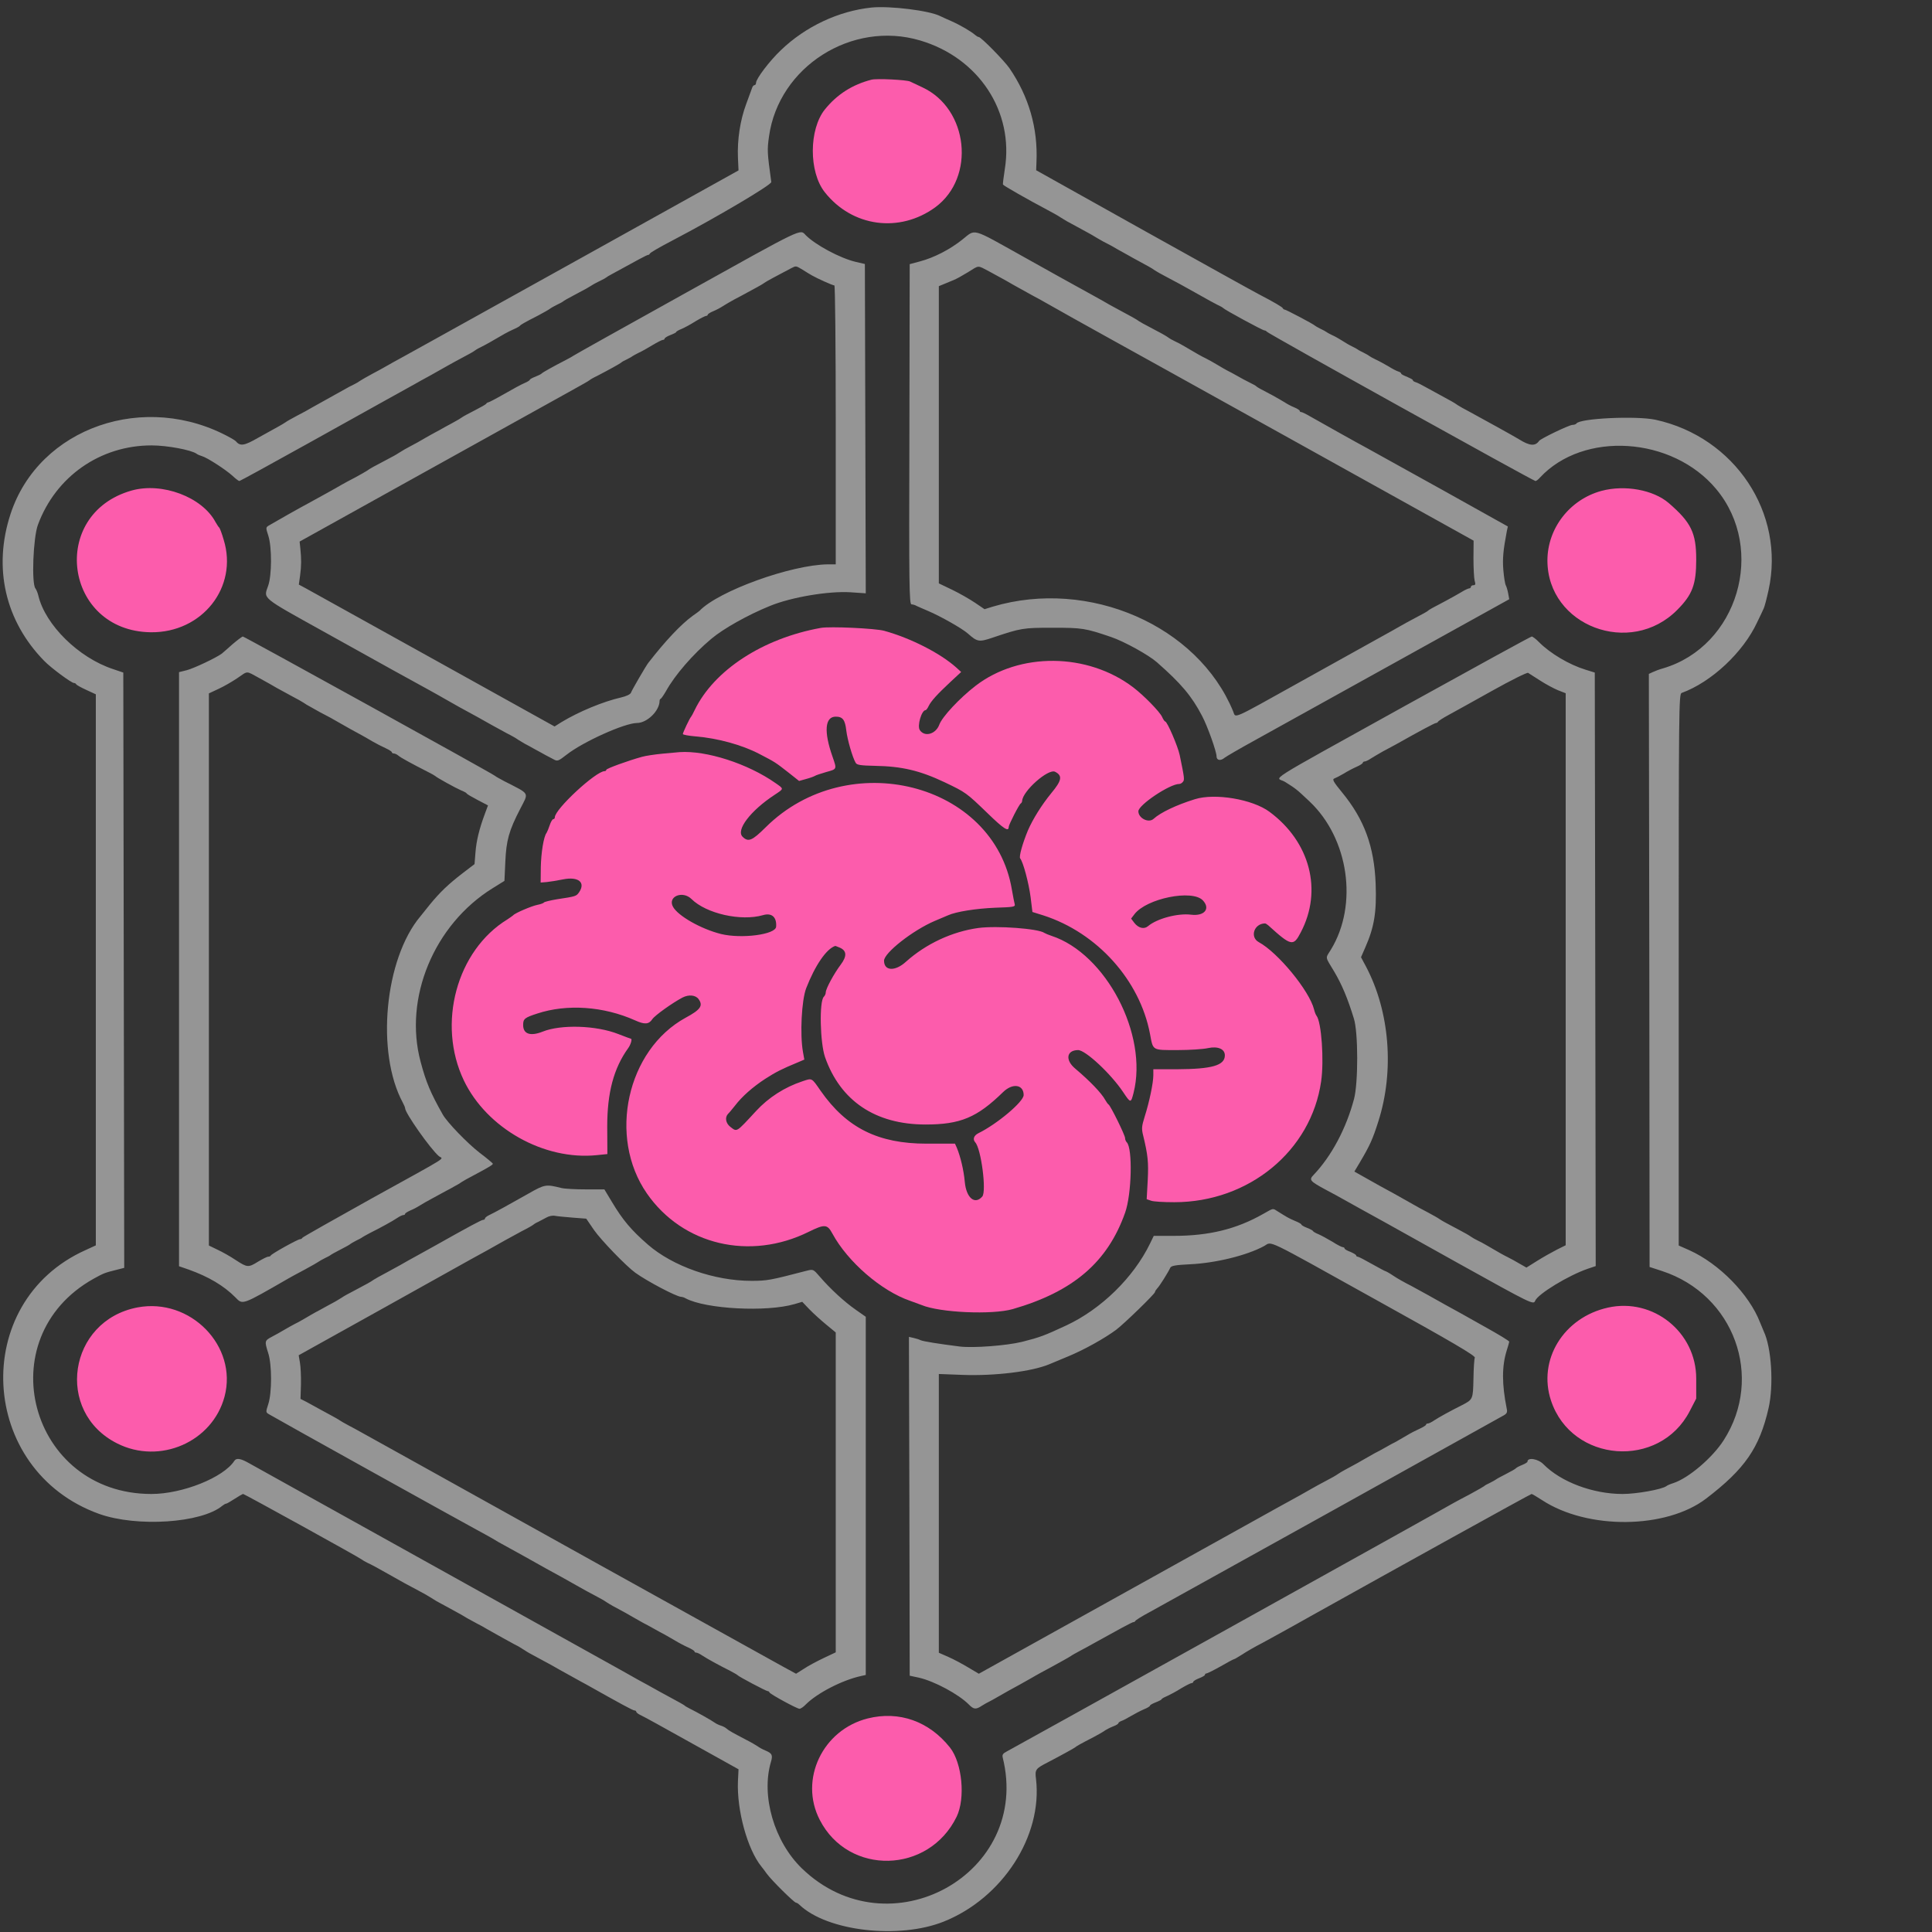<svg width="50" height="50" viewBox="0 0 50 50" fill="none" xmlns="http://www.w3.org/2000/svg">
<rect x="0" y="0" width="50" height="50" fill="#333333" stroke="none"/>
<g id="surface1">
<path style=" stroke:none;fill-rule:evenodd;fill:rgb(100%,100%,100%);fill-opacity:0.478;" d="M 22.555 0.195 C 21.699 0.285 20.844 0.688 20.211 1.297 C 19.914 1.578 19.566 2.039 19.566 2.145 C 19.566 2.176 19.547 2.203 19.527 2.203 C 19.504 2.203 19.477 2.234 19.465 2.273 C 19.449 2.316 19.379 2.508 19.309 2.699 C 19.156 3.109 19.078 3.621 19.098 4.082 L 19.113 4.41 L 15.047 6.672 C 10.605 9.141 10.848 9.004 10.426 9.238 C 10.266 9.324 10.07 9.434 9.996 9.477 C 9.922 9.52 9.754 9.613 9.625 9.68 C 9.496 9.75 9.359 9.828 9.324 9.852 C 9.289 9.879 9.211 9.926 9.152 9.953 C 9.094 9.98 9.004 10.027 8.957 10.055 C 8.91 10.082 8.727 10.184 8.551 10.281 C 8.371 10.383 8.16 10.5 8.074 10.547 C 7.992 10.598 7.82 10.691 7.688 10.758 C 7.559 10.828 7.422 10.902 7.387 10.93 C 7.352 10.953 7.277 11 7.219 11.031 C 6.938 11.188 6.793 11.266 6.676 11.332 C 6.316 11.539 6.215 11.555 6.098 11.414 C 6.086 11.402 6.027 11.363 5.969 11.332 C 3.762 10.105 1.008 11.059 0.273 13.301 C -0.184 14.695 0.133 16.07 1.145 17.105 C 1.32 17.285 1.848 17.676 1.914 17.676 C 1.938 17.676 1.965 17.691 1.973 17.711 C 1.98 17.727 2.098 17.793 2.234 17.855 L 2.48 17.969 L 2.48 32.23 L 2.215 32.352 C -0.793 33.699 -0.566 38.055 2.566 39.18 C 3.543 39.527 5.215 39.418 5.754 38.969 C 5.793 38.938 5.836 38.914 5.855 38.914 C 5.871 38.914 5.973 38.855 6.074 38.789 C 6.18 38.719 6.277 38.664 6.293 38.664 C 6.324 38.664 9.332 40.324 9.367 40.363 C 9.379 40.375 9.445 40.414 9.516 40.449 C 9.59 40.48 9.793 40.59 9.969 40.691 C 10.406 40.938 10.551 41.02 10.828 41.164 C 10.961 41.234 11.094 41.309 11.133 41.336 C 11.168 41.359 11.242 41.406 11.297 41.438 C 11.355 41.469 11.469 41.531 11.555 41.578 C 11.641 41.625 11.762 41.691 11.82 41.723 C 11.879 41.754 12.004 41.824 12.098 41.883 C 12.195 41.938 12.309 42 12.355 42.023 C 12.406 42.047 12.52 42.109 12.617 42.168 C 12.711 42.223 12.836 42.293 12.895 42.324 C 12.953 42.359 13.074 42.422 13.156 42.469 C 13.242 42.516 13.359 42.582 13.418 42.609 C 13.473 42.641 13.547 42.688 13.582 42.711 C 13.617 42.738 13.754 42.816 13.883 42.883 C 14.016 42.953 14.188 43.047 14.273 43.094 C 14.355 43.141 14.566 43.262 14.746 43.359 C 14.922 43.457 15.117 43.566 15.18 43.598 C 16.062 44.094 16.379 44.266 16.418 44.266 C 16.445 44.266 16.465 44.281 16.465 44.297 C 16.465 44.316 16.512 44.355 16.562 44.379 C 16.699 44.445 17.039 44.633 18.145 45.25 L 19.113 45.789 L 19.098 46.094 C 19.066 46.852 19.344 47.863 19.707 48.309 C 19.727 48.332 19.789 48.414 19.848 48.496 C 19.973 48.668 20.555 49.242 20.602 49.242 C 20.621 49.242 20.66 49.266 20.691 49.297 C 21.406 49.98 23.262 50.195 24.426 49.73 C 25.945 49.121 26.984 47.516 26.812 46.043 C 26.781 45.797 26.797 45.773 27.117 45.609 C 27.441 45.441 27.809 45.238 27.828 45.219 C 27.852 45.195 27.957 45.133 28.301 44.957 C 28.43 44.887 28.566 44.812 28.602 44.781 C 28.637 44.758 28.727 44.711 28.805 44.68 C 28.883 44.652 28.945 44.613 28.945 44.594 C 28.945 44.578 28.98 44.555 29.02 44.539 C 29.062 44.527 29.172 44.469 29.27 44.41 C 29.363 44.355 29.512 44.277 29.602 44.238 C 29.691 44.203 29.762 44.16 29.762 44.141 C 29.762 44.125 29.832 44.086 29.914 44.055 C 29.996 44.023 30.062 43.988 30.062 43.977 C 30.062 43.961 30.129 43.926 30.203 43.895 C 30.281 43.859 30.445 43.773 30.566 43.695 C 30.691 43.621 30.812 43.559 30.836 43.559 C 30.859 43.559 30.883 43.543 30.883 43.523 C 30.883 43.508 30.949 43.465 31.031 43.434 C 31.113 43.402 31.184 43.363 31.184 43.344 C 31.184 43.324 31.199 43.309 31.223 43.309 C 31.242 43.309 31.41 43.227 31.59 43.125 C 31.77 43.02 31.926 42.938 31.941 42.938 C 31.953 42.938 32.043 42.883 32.145 42.82 C 32.242 42.754 32.477 42.617 32.668 42.52 C 32.855 42.418 33.043 42.316 33.082 42.293 C 33.121 42.27 33.305 42.168 33.492 42.066 C 33.676 41.961 33.863 41.859 33.902 41.836 C 36.133 40.59 39.613 38.664 39.637 38.664 C 39.652 38.664 39.773 38.734 39.91 38.824 C 41.086 39.594 43.117 39.574 44.152 38.785 C 45.16 38.016 45.535 37.469 45.77 36.445 C 45.906 35.852 45.848 34.879 45.645 34.453 C 45.625 34.406 45.582 34.305 45.551 34.227 C 45.27 33.496 44.492 32.703 43.719 32.355 L 43.445 32.234 L 43.445 25.098 C 43.445 18.34 43.449 17.961 43.52 17.934 C 44.293 17.652 45.113 16.883 45.473 16.109 C 45.547 15.957 45.625 15.793 45.645 15.746 C 45.668 15.699 45.723 15.488 45.77 15.273 C 46.207 13.281 44.898 11.312 42.844 10.863 C 42.352 10.758 40.883 10.824 40.797 10.961 C 40.785 10.98 40.738 10.996 40.695 10.996 C 40.613 10.996 39.871 11.352 39.832 11.41 C 39.734 11.551 39.59 11.543 39.316 11.371 C 39.219 11.309 38.293 10.797 38.023 10.652 C 37.895 10.586 37.758 10.508 37.723 10.484 C 37.688 10.457 37.613 10.41 37.555 10.379 C 37.316 10.25 37.129 10.148 36.926 10.035 C 36.809 9.969 36.68 9.902 36.637 9.891 C 36.594 9.879 36.562 9.855 36.562 9.836 C 36.562 9.82 36.492 9.785 36.41 9.75 C 36.328 9.719 36.262 9.684 36.262 9.668 C 36.262 9.648 36.227 9.625 36.184 9.613 C 36.145 9.602 36.031 9.543 35.938 9.484 C 35.844 9.43 35.699 9.348 35.613 9.309 C 35.531 9.27 35.453 9.227 35.441 9.215 C 35.43 9.203 35.363 9.164 35.293 9.129 C 35.223 9.094 35.152 9.059 35.141 9.047 C 35.129 9.035 35.062 9 34.992 8.965 C 34.918 8.93 34.805 8.863 34.734 8.816 C 34.66 8.77 34.547 8.703 34.473 8.672 C 34.402 8.637 34.336 8.602 34.324 8.59 C 34.312 8.578 34.246 8.543 34.172 8.508 C 34.102 8.473 34.035 8.434 34.023 8.422 C 33.984 8.383 33.281 8.012 33.246 8.012 C 33.227 8.012 33.207 7.996 33.199 7.977 C 33.184 7.945 32.98 7.824 32.582 7.617 C 32.461 7.555 31.117 6.809 29.59 5.957 L 26.816 4.406 L 26.824 4.188 C 26.863 3.316 26.625 2.496 26.125 1.766 C 25.98 1.559 25.387 0.957 25.328 0.957 C 25.309 0.957 25.27 0.934 25.238 0.906 C 25.137 0.816 24.844 0.645 24.621 0.547 C 24.504 0.496 24.375 0.438 24.336 0.418 C 24.055 0.273 23.031 0.148 22.555 0.195 Z M 23.812 1.047 C 25.332 1.496 26.246 2.891 26.004 4.379 C 25.973 4.586 25.949 4.766 25.957 4.777 C 25.977 4.809 26.598 5.164 27.117 5.438 C 27.258 5.512 27.402 5.594 27.438 5.621 C 27.477 5.645 27.551 5.691 27.605 5.723 C 27.664 5.754 27.777 5.816 27.863 5.863 C 27.949 5.91 28.07 5.977 28.129 6.008 C 28.188 6.039 28.312 6.109 28.406 6.168 C 28.5 6.223 28.617 6.289 28.664 6.309 C 28.711 6.332 28.828 6.395 28.922 6.453 C 29.02 6.508 29.145 6.578 29.203 6.609 C 29.262 6.645 29.379 6.707 29.465 6.754 C 29.551 6.801 29.668 6.867 29.723 6.895 C 29.781 6.926 29.855 6.973 29.891 7 C 29.926 7.023 30.062 7.102 30.191 7.168 C 30.453 7.305 30.574 7.371 31.055 7.641 C 31.23 7.742 31.434 7.852 31.504 7.887 C 31.578 7.922 31.645 7.957 31.656 7.973 C 31.699 8.02 32.676 8.551 32.723 8.551 C 32.746 8.551 32.773 8.566 32.781 8.582 C 32.801 8.625 39.684 12.449 39.738 12.449 C 39.758 12.449 39.812 12.41 39.855 12.359 C 40.98 11.148 43.281 11.297 44.414 12.656 C 45.719 14.219 44.973 16.727 43.039 17.297 C 42.941 17.324 42.82 17.371 42.77 17.395 L 42.672 17.441 L 42.684 25.113 L 42.691 32.789 L 43.016 32.895 C 44.879 33.508 45.656 35.641 44.609 37.273 C 44.316 37.73 43.699 38.254 43.305 38.383 C 43.23 38.406 43.148 38.441 43.125 38.461 C 43.008 38.547 42.352 38.664 41.992 38.664 C 41.223 38.664 40.395 38.352 39.945 37.895 C 39.809 37.754 39.531 37.707 39.531 37.828 C 39.531 37.844 39.469 37.883 39.391 37.914 C 39.312 37.945 39.242 37.984 39.23 38 C 39.219 38.016 39.102 38.082 38.973 38.148 C 38.84 38.215 38.727 38.277 38.715 38.289 C 38.699 38.301 38.633 38.34 38.562 38.375 C 38.492 38.406 38.422 38.445 38.41 38.461 C 38.398 38.473 38.234 38.566 38.047 38.668 C 37.855 38.77 37.668 38.867 37.629 38.891 C 37.34 39.062 26.207 45.25 26.047 45.332 C 25.957 45.379 25.934 45.414 25.949 45.48 C 26.703 48.492 23.012 50.535 20.754 48.355 C 20.035 47.66 19.691 46.473 19.953 45.594 C 20.004 45.422 19.98 45.375 19.812 45.305 C 19.734 45.273 19.645 45.223 19.609 45.195 C 19.57 45.168 19.438 45.09 19.305 45.023 C 18.957 44.84 18.863 44.789 18.801 44.734 C 18.773 44.707 18.703 44.672 18.648 44.656 C 18.598 44.641 18.527 44.605 18.496 44.582 C 18.43 44.531 18.02 44.301 17.844 44.215 C 17.785 44.184 17.727 44.152 17.715 44.137 C 17.703 44.125 17.539 44.031 17.348 43.93 C 17.16 43.828 16.973 43.727 16.934 43.703 C 16.895 43.68 16.711 43.578 16.523 43.477 C 16.34 43.375 16.152 43.27 16.113 43.246 C 13.625 41.863 6.59 37.945 6.445 37.867 C 6.227 37.742 6.117 37.727 6.066 37.805 C 5.785 38.238 4.723 38.664 3.918 38.664 C 0.77 38.664 -0.316 34.625 2.422 33.094 C 2.691 32.945 2.715 32.938 3.031 32.859 L 3.215 32.812 L 3.191 17.406 L 2.926 17.316 C 2.035 17.023 1.172 16.172 0.992 15.414 C 0.977 15.344 0.941 15.262 0.918 15.23 C 0.812 15.105 0.859 13.914 0.98 13.586 C 1.441 12.332 2.594 11.527 3.922 11.527 C 4.328 11.527 4.949 11.645 5.086 11.742 C 5.109 11.762 5.172 11.789 5.227 11.805 C 5.363 11.844 5.828 12.145 6.012 12.309 C 6.094 12.387 6.176 12.449 6.195 12.449 C 6.211 12.449 7.039 11.996 8.035 11.441 C 9.027 10.891 9.875 10.418 9.914 10.395 C 10.523 10.059 10.676 9.973 10.738 9.938 C 10.777 9.914 10.953 9.816 11.133 9.719 C 11.309 9.621 11.52 9.5 11.605 9.453 C 11.688 9.406 11.859 9.312 11.992 9.242 C 12.121 9.176 12.258 9.098 12.293 9.07 C 12.328 9.043 12.406 9 12.465 8.973 C 12.523 8.945 12.629 8.887 12.703 8.844 C 13.023 8.656 13.141 8.59 13.281 8.527 C 13.363 8.492 13.441 8.449 13.453 8.434 C 13.477 8.402 13.562 8.352 13.93 8.164 C 14.059 8.094 14.195 8.02 14.23 7.992 C 14.266 7.965 14.352 7.918 14.422 7.883 C 14.492 7.852 14.562 7.812 14.574 7.801 C 14.594 7.781 14.668 7.738 15 7.562 C 15.109 7.508 15.246 7.43 15.305 7.391 C 15.363 7.352 15.469 7.297 15.543 7.262 C 15.613 7.23 15.68 7.191 15.691 7.18 C 15.703 7.168 15.762 7.133 15.82 7.102 C 16.496 6.73 16.742 6.598 16.77 6.598 C 16.789 6.598 16.809 6.586 16.816 6.566 C 16.832 6.535 17.039 6.414 17.434 6.207 C 18.531 5.633 19.973 4.781 19.961 4.711 C 19.855 3.938 19.852 3.887 19.902 3.531 C 20.152 1.727 22.047 0.523 23.812 1.047 Z M 17.758 7.574 C 16.184 8.449 14.875 9.18 14.852 9.199 C 14.824 9.219 14.73 9.273 14.637 9.32 C 14.332 9.477 14.035 9.641 14.016 9.668 C 14 9.684 13.93 9.719 13.852 9.75 C 13.777 9.777 13.711 9.816 13.711 9.828 C 13.711 9.844 13.648 9.883 13.574 9.914 C 13.496 9.945 13.262 10.074 13.051 10.195 C 12.84 10.316 12.652 10.414 12.633 10.414 C 12.617 10.414 12.594 10.43 12.586 10.445 C 12.578 10.465 12.445 10.539 12.293 10.617 C 12.141 10.695 11.984 10.777 11.949 10.805 C 11.914 10.832 11.836 10.875 11.781 10.906 C 11.727 10.938 11.609 11 11.523 11.047 C 11.438 11.098 11.32 11.16 11.262 11.191 C 11.199 11.223 11.094 11.285 11.023 11.324 C 10.906 11.395 10.766 11.473 10.48 11.625 C 10.426 11.656 10.348 11.703 10.312 11.727 C 10.277 11.754 10.141 11.828 10.012 11.895 C 9.676 12.07 9.57 12.129 9.496 12.184 C 9.461 12.207 9.324 12.285 9.195 12.355 C 9.062 12.422 8.898 12.512 8.824 12.555 C 8.688 12.637 8.211 12.898 7.969 13.031 C 7.789 13.125 7.086 13.523 6.969 13.594 C 6.875 13.648 6.875 13.652 6.945 13.867 C 7.039 14.164 7.035 14.891 6.941 15.156 C 6.82 15.5 6.742 15.438 8.344 16.328 C 9.852 17.168 10.789 17.688 11.129 17.871 C 11.234 17.93 11.418 18.031 11.539 18.102 C 11.656 18.168 11.812 18.258 11.883 18.297 C 12.137 18.434 12.605 18.691 12.738 18.77 C 12.812 18.812 12.98 18.902 13.109 18.973 C 13.242 19.039 13.375 19.117 13.41 19.145 C 13.445 19.168 13.523 19.215 13.578 19.246 C 13.637 19.273 13.75 19.34 13.836 19.387 C 13.922 19.434 14.047 19.5 14.113 19.539 C 14.18 19.574 14.277 19.625 14.328 19.652 C 14.426 19.707 14.449 19.699 14.664 19.531 C 15.094 19.195 16.16 18.715 16.484 18.711 C 16.746 18.711 17.07 18.395 17.07 18.137 C 17.07 18.113 17.082 18.09 17.102 18.082 C 17.117 18.074 17.18 17.984 17.238 17.883 C 17.465 17.473 17.93 16.934 18.406 16.535 C 18.715 16.273 19.352 15.914 19.93 15.68 C 20.484 15.453 21.445 15.293 22.008 15.328 L 22.406 15.355 L 22.383 6.832 L 22.145 6.777 C 21.738 6.68 21.105 6.34 20.852 6.086 C 20.699 5.926 20.832 5.863 17.758 7.574 Z M 24.902 6.203 C 24.582 6.457 24.176 6.668 23.805 6.766 L 23.543 6.836 L 23.535 11.238 C 23.523 15.152 23.531 15.641 23.59 15.641 C 23.625 15.641 23.688 15.66 23.727 15.684 C 23.77 15.703 23.898 15.762 24.02 15.812 C 24.336 15.945 24.902 16.266 25.047 16.395 C 25.293 16.613 25.336 16.621 25.684 16.504 C 26.426 16.254 26.473 16.246 27.246 16.246 C 28.008 16.246 28.086 16.258 28.75 16.484 C 29.09 16.598 29.723 16.949 29.938 17.137 C 30.566 17.688 30.84 18.012 31.109 18.527 C 31.25 18.793 31.484 19.449 31.484 19.574 C 31.484 19.68 31.59 19.699 31.695 19.609 C 31.734 19.578 32.082 19.375 32.473 19.16 C 32.863 18.945 34.504 18.035 36.121 17.137 L 39.059 15.508 L 39.031 15.355 C 39.016 15.273 38.988 15.18 38.969 15.145 C 38.949 15.109 38.922 14.934 38.906 14.75 C 38.883 14.457 38.902 14.246 38.996 13.75 L 39.023 13.625 L 37.316 12.672 C 36.375 12.148 35.508 11.668 35.387 11.602 C 35.121 11.461 34.219 10.953 33.922 10.785 C 33.809 10.719 33.699 10.664 33.676 10.664 C 33.652 10.664 33.637 10.652 33.637 10.633 C 33.637 10.617 33.574 10.574 33.496 10.543 C 33.418 10.512 33.309 10.453 33.25 10.414 C 33.188 10.375 33.051 10.297 32.945 10.238 C 32.602 10.059 32.539 10.023 32.516 10 C 32.504 9.984 32.426 9.941 32.344 9.902 C 32.262 9.863 32.117 9.785 32.023 9.73 C 31.926 9.676 31.812 9.613 31.762 9.59 C 31.715 9.566 31.602 9.5 31.504 9.441 C 31.41 9.383 31.273 9.309 31.203 9.273 C 31.082 9.215 30.988 9.16 30.656 8.965 C 30.578 8.918 30.469 8.859 30.406 8.832 C 30.348 8.805 30.27 8.762 30.234 8.734 C 30.199 8.707 30.066 8.629 29.934 8.562 C 29.602 8.387 29.492 8.328 29.418 8.273 C 29.383 8.25 29.246 8.172 29.117 8.105 C 28.988 8.035 28.812 7.941 28.73 7.895 C 28.648 7.844 28.434 7.727 28.258 7.629 C 28.078 7.531 27.883 7.422 27.82 7.387 C 27.758 7.355 27.164 7.023 26.5 6.652 C 25.113 5.879 25.262 5.918 24.902 6.203 Z M 20.77 6.98 C 20.852 7.031 20.957 7.098 21.008 7.125 C 21.148 7.207 21.551 7.387 21.594 7.387 C 21.613 7.387 21.629 8.949 21.629 10.996 L 21.629 14.605 L 21.426 14.605 C 20.473 14.617 18.598 15.293 18.102 15.809 C 18.09 15.82 18.012 15.879 17.926 15.938 C 17.621 16.16 17.223 16.582 16.777 17.156 C 16.719 17.23 16.352 17.859 16.328 17.93 C 16.312 17.969 16.207 18.02 16.07 18.051 C 15.609 18.156 14.977 18.418 14.527 18.691 L 14.352 18.801 L 11.23 17.066 C 9.516 16.113 8.023 15.285 7.922 15.23 L 7.734 15.129 L 7.766 14.898 C 7.801 14.641 7.801 14.465 7.773 14.195 L 7.754 14.016 L 10.961 12.234 C 12.723 11.254 14.406 10.32 14.703 10.156 C 15 9.992 15.25 9.852 15.262 9.836 C 15.273 9.824 15.359 9.773 15.457 9.727 C 15.746 9.578 16.055 9.406 16.078 9.383 C 16.09 9.367 16.16 9.328 16.23 9.297 C 16.301 9.262 16.367 9.223 16.379 9.211 C 16.391 9.203 16.461 9.164 16.531 9.129 C 16.602 9.098 16.762 9.008 16.883 8.934 C 17.008 8.859 17.129 8.797 17.152 8.797 C 17.18 8.797 17.199 8.781 17.199 8.766 C 17.199 8.746 17.266 8.703 17.348 8.672 C 17.43 8.641 17.5 8.605 17.5 8.594 C 17.5 8.578 17.562 8.543 17.641 8.512 C 17.715 8.48 17.883 8.391 18.004 8.312 C 18.129 8.238 18.25 8.176 18.273 8.176 C 18.297 8.176 18.316 8.16 18.316 8.145 C 18.316 8.129 18.379 8.086 18.457 8.055 C 18.535 8.023 18.645 7.965 18.703 7.926 C 18.762 7.887 18.898 7.809 19.004 7.75 C 19.113 7.695 19.27 7.609 19.355 7.562 C 19.441 7.516 19.555 7.453 19.613 7.422 C 19.668 7.391 19.746 7.348 19.781 7.32 C 19.836 7.281 20.086 7.145 20.469 6.945 C 20.605 6.875 20.594 6.875 20.77 6.98 Z M 25.605 7.027 C 25.75 7.105 25.938 7.207 26.02 7.254 C 26.102 7.305 26.316 7.422 26.492 7.52 C 26.668 7.617 26.848 7.719 26.891 7.738 C 26.93 7.762 27.336 7.988 27.793 8.246 C 28.25 8.5 28.684 8.742 28.762 8.785 C 28.84 8.824 30.977 10.016 33.52 11.426 L 38.137 13.992 L 38.133 14.453 C 38.133 14.707 38.148 14.969 38.164 15.031 C 38.191 15.117 38.184 15.145 38.133 15.145 C 38.098 15.145 38.066 15.164 38.066 15.188 C 38.066 15.207 38.047 15.227 38.023 15.227 C 38 15.227 37.906 15.27 37.82 15.324 C 37.73 15.379 37.551 15.477 37.422 15.547 C 37.062 15.734 36.973 15.785 36.949 15.812 C 36.938 15.824 36.801 15.902 36.648 15.98 C 36.492 16.062 36.301 16.168 36.219 16.215 C 36.133 16.266 35.922 16.383 35.746 16.48 C 35.336 16.707 35.531 16.598 33.652 17.645 C 31.836 18.656 31.988 18.59 31.914 18.41 C 31 16.191 28.184 14.961 25.695 15.699 L 25.48 15.766 L 25.238 15.602 C 25.105 15.512 24.84 15.359 24.648 15.266 L 24.297 15.098 L 24.297 7.406 L 24.438 7.348 C 24.516 7.316 24.625 7.27 24.684 7.246 C 24.746 7.223 24.906 7.133 25.047 7.047 C 25.352 6.859 25.285 6.859 25.605 7.027 Z M 6.023 16.668 C 5.902 16.777 5.773 16.887 5.742 16.914 C 5.602 17.02 5.027 17.293 4.836 17.344 L 4.633 17.395 L 4.633 32.77 L 4.879 32.855 C 5.395 33.039 5.793 33.273 6.094 33.578 C 6.285 33.773 6.25 33.785 7.465 33.086 C 7.504 33.062 7.691 32.961 7.883 32.859 C 8.07 32.758 8.234 32.664 8.246 32.652 C 8.258 32.641 8.328 32.602 8.398 32.566 C 8.469 32.531 8.539 32.496 8.551 32.484 C 8.562 32.473 8.676 32.406 8.809 32.34 C 8.938 32.273 9.055 32.211 9.066 32.195 C 9.078 32.184 9.145 32.145 9.215 32.109 C 9.285 32.074 9.355 32.039 9.367 32.027 C 9.379 32.016 9.465 31.969 9.559 31.918 C 9.863 31.766 10.16 31.602 10.277 31.523 C 10.34 31.48 10.414 31.445 10.438 31.445 C 10.465 31.445 10.484 31.434 10.484 31.414 C 10.484 31.398 10.547 31.359 10.625 31.324 C 10.703 31.293 10.812 31.234 10.871 31.195 C 10.934 31.156 11.066 31.078 11.172 31.023 C 11.281 30.965 11.438 30.879 11.523 30.832 C 11.609 30.789 11.727 30.723 11.781 30.691 C 11.836 30.664 11.914 30.617 11.949 30.59 C 11.984 30.566 12.121 30.488 12.25 30.422 C 12.66 30.203 12.766 30.141 12.754 30.113 C 12.75 30.102 12.594 29.969 12.406 29.828 C 12.086 29.578 11.578 29.051 11.461 28.848 C 11.145 28.289 11.027 28.012 10.887 27.484 C 10.441 25.836 11.23 23.926 12.754 22.984 L 13.055 22.797 L 13.078 22.301 C 13.102 21.75 13.172 21.496 13.461 20.938 C 13.688 20.492 13.73 20.566 13.047 20.215 C 12.926 20.152 12.82 20.09 12.809 20.078 C 12.766 20.031 6.324 16.473 6.285 16.473 C 6.266 16.473 6.148 16.562 6.023 16.668 Z M 36.352 18.273 C 32.574 20.371 33.023 20.09 33.254 20.234 C 33.547 20.418 33.547 20.418 33.895 20.746 C 34.906 21.703 35.152 23.414 34.445 24.574 C 34.297 24.816 34.285 24.738 34.531 25.148 C 34.727 25.48 34.875 25.828 35.039 26.363 C 35.152 26.723 35.152 28.023 35.043 28.438 C 34.84 29.207 34.457 29.922 33.996 30.406 C 33.871 30.535 33.895 30.566 34.316 30.793 C 34.5 30.891 34.68 30.988 34.719 31.012 C 34.777 31.047 35.57 31.484 35.84 31.633 C 35.883 31.656 36.746 32.137 37.758 32.703 C 39.648 33.754 39.688 33.773 39.73 33.664 C 39.801 33.488 40.59 33.008 41.09 32.836 L 41.297 32.766 L 41.273 17.406 L 41.035 17.332 C 40.613 17.203 40.125 16.914 39.832 16.621 C 39.754 16.539 39.664 16.473 39.641 16.473 C 39.617 16.473 38.137 17.285 36.352 18.273 Z M 6.715 17.551 C 6.883 17.645 7.09 17.758 7.172 17.809 C 7.254 17.855 7.43 17.949 7.559 18.02 C 7.688 18.086 7.824 18.164 7.859 18.188 C 7.895 18.215 7.973 18.262 8.027 18.289 C 8.086 18.32 8.199 18.387 8.285 18.434 C 8.371 18.48 8.488 18.543 8.551 18.574 C 8.609 18.609 8.715 18.668 8.785 18.707 C 8.934 18.793 9.211 18.949 9.367 19.031 C 9.426 19.062 9.551 19.137 9.645 19.191 C 9.742 19.246 9.891 19.324 9.98 19.363 C 10.07 19.406 10.141 19.449 10.141 19.469 C 10.141 19.484 10.164 19.5 10.191 19.5 C 10.219 19.5 10.273 19.523 10.309 19.555 C 10.371 19.609 10.652 19.762 11.066 19.973 C 11.16 20.02 11.25 20.07 11.262 20.082 C 11.297 20.121 11.793 20.395 11.938 20.457 C 12.016 20.488 12.078 20.523 12.078 20.535 C 12.078 20.547 12.203 20.621 12.352 20.699 L 12.629 20.844 L 12.551 21.055 C 12.406 21.441 12.328 21.758 12.305 22.062 L 12.281 22.363 L 11.973 22.598 C 11.594 22.891 11.387 23.09 11.121 23.414 C 11.008 23.555 10.902 23.688 10.883 23.711 C 9.953 24.812 9.723 27.242 10.426 28.539 C 10.457 28.598 10.484 28.66 10.484 28.68 C 10.484 28.805 11.141 29.738 11.359 29.922 C 11.465 30.012 11.711 29.859 9.625 31.012 C 8.645 31.559 7.832 32.016 7.824 32.035 C 7.816 32.055 7.789 32.07 7.766 32.07 C 7.707 32.07 7.027 32.449 7.008 32.492 C 7 32.512 6.969 32.523 6.941 32.523 C 6.91 32.523 6.797 32.582 6.684 32.648 C 6.426 32.809 6.402 32.805 6.105 32.613 C 5.973 32.523 5.758 32.402 5.633 32.344 L 5.406 32.234 L 5.406 17.945 L 5.656 17.828 C 5.793 17.766 6.008 17.641 6.141 17.551 C 6.43 17.355 6.352 17.355 6.715 17.551 Z M 39.859 17.613 C 40.004 17.707 40.215 17.82 40.32 17.863 L 40.52 17.941 L 40.52 32.227 L 40.293 32.34 C 40.172 32.402 39.941 32.531 39.785 32.629 L 39.504 32.805 L 39.332 32.707 C 39.242 32.652 39.105 32.578 39.035 32.543 C 38.914 32.484 38.762 32.398 38.477 32.23 C 38.406 32.188 38.297 32.129 38.238 32.102 C 38.18 32.074 38.102 32.031 38.066 32.004 C 38.031 31.977 37.895 31.898 37.766 31.832 C 37.434 31.656 37.324 31.598 37.25 31.547 C 37.215 31.52 37.078 31.445 36.949 31.375 C 36.816 31.309 36.645 31.211 36.562 31.164 C 36.48 31.117 36.266 30.996 36.09 30.898 C 35.91 30.801 35.734 30.703 35.691 30.68 C 35.652 30.656 35.492 30.566 35.336 30.48 L 35.051 30.32 L 35.191 30.086 C 35.457 29.637 35.527 29.477 35.672 29.02 C 36.09 27.711 35.965 26.18 35.355 25.02 L 35.223 24.773 L 35.332 24.523 C 35.566 23.992 35.629 23.609 35.602 22.879 C 35.566 21.91 35.309 21.207 34.73 20.504 C 34.508 20.234 34.473 20.168 34.531 20.148 C 34.57 20.133 34.68 20.078 34.777 20.02 C 34.871 19.961 35.02 19.883 35.109 19.844 C 35.199 19.805 35.27 19.758 35.27 19.738 C 35.27 19.723 35.293 19.707 35.316 19.707 C 35.344 19.707 35.418 19.672 35.48 19.629 C 35.543 19.59 35.68 19.508 35.785 19.449 C 35.895 19.391 36.047 19.309 36.133 19.262 C 36.75 18.914 37.133 18.711 37.164 18.711 C 37.184 18.711 37.207 18.695 37.215 18.68 C 37.223 18.66 37.344 18.582 37.488 18.504 C 37.629 18.426 38.141 18.145 38.621 17.875 C 39.105 17.605 39.52 17.398 39.547 17.414 C 39.574 17.43 39.715 17.52 39.859 17.613 Z M 13.668 30.895 C 13.188 31.168 12.781 31.391 12.648 31.453 C 12.594 31.48 12.551 31.516 12.551 31.535 C 12.551 31.555 12.527 31.57 12.504 31.57 C 12.461 31.57 12.148 31.738 11.266 32.234 C 11.203 32.27 11.008 32.379 10.828 32.477 C 10.652 32.574 10.438 32.691 10.355 32.742 C 10.273 32.789 10.098 32.883 9.969 32.953 C 9.84 33.02 9.703 33.098 9.668 33.121 C 9.594 33.176 9.484 33.234 9.152 33.41 C 9.02 33.477 8.887 33.551 8.852 33.578 C 8.816 33.602 8.738 33.648 8.684 33.68 C 8.625 33.711 8.512 33.773 8.426 33.82 C 8.34 33.867 8.223 33.934 8.16 33.965 C 8.102 33.996 7.977 34.07 7.883 34.125 C 7.789 34.18 7.672 34.246 7.625 34.266 C 7.578 34.289 7.461 34.355 7.367 34.41 C 7.27 34.469 7.121 34.551 7.031 34.598 C 6.848 34.695 6.844 34.711 6.941 35.016 C 7.039 35.32 7.039 36.035 6.945 36.332 C 6.875 36.547 6.875 36.551 6.969 36.605 C 7.094 36.684 12.027 39.426 12.336 39.59 C 12.465 39.66 12.645 39.758 12.738 39.812 C 12.828 39.867 12.973 39.953 13.059 39.996 C 13.211 40.078 13.984 40.508 14.133 40.594 C 14.176 40.617 14.352 40.715 14.531 40.812 C 14.707 40.91 14.922 41.031 15.004 41.078 C 15.086 41.125 15.262 41.223 15.391 41.289 C 15.52 41.355 15.656 41.434 15.691 41.461 C 15.727 41.484 15.801 41.531 15.859 41.562 C 16.145 41.715 16.285 41.793 16.402 41.863 C 16.473 41.902 16.578 41.961 16.637 41.996 C 16.699 42.027 16.824 42.094 16.918 42.148 C 17.012 42.203 17.141 42.27 17.199 42.301 C 17.258 42.336 17.383 42.406 17.477 42.461 C 17.574 42.52 17.723 42.598 17.812 42.637 C 17.898 42.676 17.973 42.723 17.973 42.738 C 17.973 42.758 17.992 42.77 18.02 42.77 C 18.047 42.77 18.117 42.805 18.18 42.848 C 18.297 42.926 18.594 43.09 18.898 43.242 C 18.992 43.293 19.078 43.34 19.09 43.355 C 19.125 43.395 19.828 43.766 19.867 43.766 C 19.887 43.766 19.91 43.781 19.914 43.801 C 19.938 43.848 20.625 44.223 20.691 44.223 C 20.723 44.223 20.797 44.172 20.852 44.113 C 21.148 43.816 21.801 43.48 22.285 43.375 L 22.406 43.348 L 22.406 34.078 L 22.145 33.895 C 21.852 33.691 21.484 33.352 21.219 33.043 C 21.047 32.844 21.047 32.844 20.875 32.887 C 19.93 33.133 19.855 33.148 19.445 33.148 C 18.488 33.148 17.418 32.773 16.773 32.215 C 16.332 31.832 16.117 31.574 15.836 31.105 L 15.641 30.781 L 15.16 30.781 C 14.898 30.781 14.613 30.766 14.531 30.746 C 14.125 30.645 14.102 30.648 13.668 30.895 Z M 32.688 31.418 C 32 31.809 31.289 31.984 30.379 31.984 L 29.859 31.984 L 29.762 32.184 C 29.336 33.062 28.5 33.879 27.598 34.301 C 27.02 34.57 26.914 34.609 26.449 34.727 C 26.051 34.824 25.188 34.891 24.84 34.848 C 24.277 34.777 23.895 34.715 23.824 34.684 C 23.789 34.664 23.707 34.641 23.641 34.625 L 23.523 34.598 L 23.535 38.98 L 23.543 43.367 L 23.781 43.418 C 24.18 43.508 24.812 43.848 25.074 44.113 C 25.199 44.242 25.258 44.246 25.41 44.145 C 25.473 44.105 25.555 44.059 25.59 44.043 C 25.625 44.027 25.73 43.969 25.824 43.914 C 25.922 43.859 26.047 43.785 26.105 43.754 C 26.262 43.672 26.535 43.516 26.688 43.43 C 26.758 43.391 26.863 43.328 26.922 43.297 C 26.98 43.266 27.102 43.199 27.191 43.152 C 27.281 43.102 27.426 43.023 27.516 42.973 C 27.602 42.926 27.695 42.871 27.719 42.855 C 27.742 42.836 27.848 42.777 27.957 42.719 C 28.062 42.664 28.219 42.578 28.301 42.531 C 28.918 42.188 29.301 41.98 29.332 41.98 C 29.352 41.98 29.375 41.969 29.383 41.949 C 29.391 41.93 29.551 41.828 29.742 41.727 C 30.152 41.504 38.777 36.711 38.918 36.629 C 39 36.582 39.016 36.547 38.992 36.445 C 38.867 35.82 38.867 35.359 38.992 34.957 C 39.027 34.844 39.059 34.738 39.059 34.723 C 39.059 34.703 38.797 34.543 38.473 34.363 C 38.156 34.184 37.859 34.02 37.82 33.996 C 37.777 33.973 37.602 33.875 37.422 33.777 C 37.246 33.68 37.031 33.559 36.949 33.512 C 36.867 33.465 36.672 33.359 36.52 33.277 C 36.363 33.199 36.156 33.082 36.059 33.016 C 35.961 32.949 35.867 32.898 35.855 32.898 C 35.844 32.898 35.684 32.812 35.504 32.711 C 35.324 32.609 35.16 32.523 35.137 32.523 C 35.117 32.523 35.098 32.508 35.098 32.492 C 35.098 32.473 35.031 32.434 34.949 32.398 C 34.863 32.367 34.797 32.328 34.797 32.309 C 34.797 32.293 34.777 32.277 34.754 32.277 C 34.727 32.277 34.605 32.215 34.484 32.137 C 34.359 32.062 34.195 31.973 34.121 31.941 C 34.043 31.91 33.98 31.871 33.98 31.859 C 33.98 31.848 33.91 31.809 33.828 31.777 C 33.746 31.746 33.68 31.707 33.68 31.691 C 33.68 31.676 33.605 31.633 33.516 31.598 C 33.355 31.531 33.293 31.492 33.07 31.352 C 32.93 31.266 32.973 31.258 32.688 31.418 Z M 14.82 31.512 L 15.172 31.539 L 15.375 31.836 C 15.559 32.098 16.207 32.77 16.445 32.941 C 16.75 33.16 17.512 33.562 17.629 33.562 C 17.652 33.562 17.707 33.578 17.746 33.602 C 18.266 33.879 19.84 33.961 20.562 33.75 L 20.762 33.691 L 20.949 33.887 C 21.051 33.992 21.25 34.172 21.383 34.281 L 21.629 34.484 L 21.629 42.762 L 21.316 42.91 C 21.145 42.992 20.914 43.113 20.805 43.188 L 20.602 43.316 L 20.266 43.133 C 20.082 43.031 17.957 41.852 15.543 40.512 C 13.129 39.168 10.973 37.969 10.754 37.848 C 10.285 37.59 9.582 37.195 9.367 37.078 C 9.285 37.031 9.129 36.945 9.023 36.891 C 8.914 36.832 8.809 36.773 8.785 36.754 C 8.762 36.738 8.672 36.684 8.582 36.637 C 8.492 36.586 8.348 36.508 8.258 36.461 C 8.168 36.41 8.027 36.332 7.938 36.285 L 7.777 36.203 L 7.789 35.824 C 7.793 35.617 7.781 35.363 7.762 35.262 L 7.73 35.074 L 9.926 33.852 C 11.133 33.18 12.156 32.609 12.195 32.586 C 12.238 32.562 12.418 32.465 12.594 32.367 C 12.77 32.27 12.984 32.148 13.066 32.102 C 13.148 32.055 13.344 31.949 13.496 31.867 C 13.652 31.789 13.785 31.711 13.797 31.699 C 13.812 31.684 13.867 31.648 13.93 31.621 C 13.988 31.59 14.082 31.539 14.145 31.508 C 14.203 31.473 14.301 31.453 14.359 31.465 C 14.418 31.477 14.625 31.496 14.82 31.512 Z M 35.586 33.625 C 37.617 34.75 38.191 35.09 38.168 35.137 C 38.152 35.172 38.137 35.418 38.133 35.684 C 38.121 36.215 38.121 36.219 37.832 36.367 C 37.527 36.52 37.23 36.684 37.113 36.762 C 37.051 36.805 36.98 36.84 36.953 36.84 C 36.926 36.84 36.906 36.852 36.906 36.871 C 36.906 36.887 36.832 36.934 36.746 36.973 C 36.656 37.012 36.504 37.09 36.41 37.148 C 36.316 37.203 36.191 37.273 36.133 37.309 C 36.07 37.34 35.945 37.406 35.852 37.461 C 35.758 37.516 35.633 37.582 35.57 37.613 C 35.512 37.648 35.406 37.707 35.336 37.746 C 35.219 37.816 35.078 37.895 34.793 38.047 C 34.734 38.078 34.66 38.125 34.625 38.148 C 34.59 38.176 34.453 38.254 34.324 38.32 C 34.195 38.387 34.02 38.484 33.938 38.531 C 33.812 38.605 33.539 38.758 33.066 39.016 C 33.023 39.039 31.266 40.016 29.16 41.188 L 25.332 43.316 L 25.062 43.156 C 24.914 43.066 24.68 42.941 24.547 42.883 L 24.297 42.773 L 24.297 35.559 L 24.91 35.582 C 25.746 35.613 26.707 35.496 27.16 35.305 C 27.207 35.285 27.43 35.191 27.656 35.098 C 28.07 34.926 28.586 34.637 28.887 34.414 C 29.098 34.254 29.891 33.484 29.891 33.438 C 29.891 33.418 29.918 33.379 29.945 33.348 C 30.008 33.289 30.238 32.918 30.285 32.812 C 30.309 32.758 30.414 32.738 30.801 32.719 C 31.461 32.688 32.262 32.492 32.711 32.25 C 32.938 32.129 32.648 31.992 35.586 33.625 Z M 35.586 33.625 "/>
<path style=" stroke:none;fill-rule:evenodd;fill:rgb(98.824%,36.078%,67.451%);fill-opacity:1;" d="M 22.555 2.062 C 22.062 2.188 21.664 2.441 21.348 2.832 C 20.934 3.348 20.93 4.449 21.344 4.973 C 22.055 5.875 23.281 6.039 24.207 5.363 C 25.254 4.59 25.062 2.816 23.875 2.262 C 23.742 2.199 23.594 2.129 23.551 2.109 C 23.457 2.066 22.688 2.027 22.555 2.062 Z M 3.406 12.695 C 1.254 13.305 1.66 16.332 3.902 16.363 C 5.234 16.379 6.168 15.195 5.789 13.969 C 5.742 13.805 5.688 13.664 5.672 13.652 C 5.656 13.641 5.617 13.578 5.578 13.512 C 5.234 12.863 4.195 12.473 3.406 12.695 Z M 41.449 12.703 C 40.625 12.926 40.047 13.672 40.047 14.508 C 40.051 16.199 42.195 17.012 43.41 15.781 C 43.801 15.387 43.898 15.125 43.898 14.48 C 43.898 13.789 43.766 13.52 43.188 13.02 C 42.789 12.676 42.051 12.543 41.449 12.703 Z M 21.242 16.25 C 19.742 16.52 18.477 17.344 17.977 18.379 C 17.938 18.461 17.898 18.535 17.887 18.547 C 17.852 18.578 17.672 18.961 17.672 18.996 C 17.672 19.016 17.824 19.043 18.012 19.059 C 18.57 19.105 19.203 19.277 19.652 19.512 C 20.066 19.727 20.059 19.723 20.414 20 L 20.68 20.211 L 20.863 20.16 C 20.965 20.133 21.07 20.094 21.094 20.078 C 21.117 20.062 21.246 20.02 21.383 19.98 C 21.664 19.902 21.66 19.914 21.547 19.586 C 21.316 18.934 21.348 18.547 21.629 18.547 C 21.809 18.547 21.871 18.629 21.902 18.906 C 21.93 19.141 22.062 19.602 22.145 19.742 C 22.176 19.797 22.266 19.812 22.648 19.82 C 23.34 19.832 23.805 19.941 24.449 20.246 C 24.996 20.508 25.004 20.512 25.559 21.047 C 25.973 21.449 26.105 21.535 26.105 21.402 C 26.105 21.344 26.379 20.809 26.418 20.793 C 26.434 20.785 26.449 20.758 26.453 20.73 C 26.461 20.477 27.125 19.887 27.305 19.973 C 27.504 20.074 27.48 20.199 27.207 20.527 C 26.957 20.832 26.727 21.203 26.602 21.492 C 26.461 21.832 26.367 22.172 26.402 22.215 C 26.48 22.309 26.625 22.855 26.672 23.219 L 26.719 23.602 L 27.004 23.691 C 28.398 24.141 29.5 25.371 29.762 26.758 C 29.844 27.195 29.809 27.176 30.473 27.176 C 30.789 27.176 31.145 27.152 31.262 27.125 C 31.52 27.07 31.699 27.148 31.699 27.312 C 31.699 27.574 31.367 27.668 30.461 27.672 L 29.848 27.672 L 29.848 27.828 C 29.848 28.023 29.746 28.516 29.625 28.895 C 29.547 29.148 29.539 29.207 29.586 29.391 C 29.707 29.891 29.727 30.078 29.703 30.547 L 29.676 31.035 L 29.789 31.074 C 29.848 31.098 30.117 31.113 30.391 31.113 C 32.32 31.113 33.934 29.785 34.191 27.984 C 34.27 27.445 34.199 26.441 34.07 26.285 C 34.051 26.262 34.023 26.188 34.008 26.125 C 33.887 25.641 33.074 24.652 32.578 24.383 C 32.34 24.254 32.453 23.902 32.738 23.898 C 32.754 23.898 32.793 23.922 32.824 23.949 C 33.418 24.488 33.473 24.5 33.664 24.129 C 34.234 23.047 33.906 21.785 32.852 21.008 C 32.414 20.684 31.441 20.52 30.922 20.684 C 30.445 20.832 30.035 21.027 29.855 21.191 C 29.727 21.309 29.461 21.176 29.461 20.996 C 29.461 20.832 30.277 20.285 30.52 20.289 C 30.547 20.289 30.59 20.266 30.613 20.234 C 30.66 20.184 30.652 20.129 30.531 19.543 C 30.484 19.316 30.207 18.672 30.156 18.672 C 30.141 18.672 30.102 18.617 30.074 18.551 C 30.008 18.414 29.609 18.004 29.328 17.789 C 28.148 16.891 26.387 16.871 25.246 17.75 C 24.836 18.066 24.383 18.551 24.309 18.754 C 24.219 19 23.93 19.082 23.805 18.895 C 23.73 18.785 23.852 18.379 23.953 18.379 C 23.969 18.379 24.004 18.336 24.031 18.277 C 24.094 18.145 24.254 17.969 24.598 17.648 L 24.875 17.391 L 24.75 17.277 C 24.332 16.902 23.562 16.512 22.879 16.324 C 22.645 16.262 21.48 16.207 21.242 16.25 Z M 17.156 19.504 C 16.953 19.523 16.711 19.559 16.617 19.586 C 16.258 19.684 15.691 19.891 15.691 19.922 C 15.691 19.941 15.672 19.957 15.648 19.957 C 15.422 19.957 14.359 20.941 14.359 21.152 C 14.359 21.18 14.34 21.199 14.32 21.199 C 14.297 21.199 14.254 21.27 14.227 21.355 C 14.199 21.441 14.16 21.531 14.145 21.555 C 14.07 21.648 14.004 22.066 13.996 22.441 L 13.992 22.84 L 14.145 22.828 C 14.23 22.82 14.422 22.789 14.574 22.758 C 14.969 22.68 15.16 22.836 14.988 23.09 C 14.914 23.195 14.906 23.199 14.414 23.273 C 14.242 23.301 14.09 23.34 14.078 23.355 C 14.066 23.375 13.988 23.402 13.906 23.418 C 13.766 23.445 13.328 23.629 13.281 23.688 C 13.27 23.699 13.203 23.746 13.133 23.793 C 11.816 24.598 11.305 26.496 12.004 27.961 C 12.598 29.203 14.082 30.035 15.445 29.895 L 15.719 29.867 L 15.715 29.152 C 15.715 28.277 15.883 27.645 16.258 27.125 C 16.324 27.035 16.367 26.883 16.328 26.883 C 16.32 26.883 16.176 26.828 16.004 26.762 C 15.43 26.535 14.516 26.508 14.043 26.699 C 13.727 26.824 13.539 26.762 13.539 26.527 C 13.539 26.367 13.578 26.336 13.906 26.23 C 14.676 25.977 15.621 26.043 16.434 26.406 C 16.684 26.52 16.793 26.512 16.883 26.375 C 16.949 26.277 17.41 25.949 17.664 25.816 C 17.824 25.734 18 25.75 18.078 25.855 C 18.203 26.027 18.133 26.129 17.742 26.34 C 16.223 27.172 15.727 29.426 16.742 30.887 C 17.668 32.223 19.41 32.633 20.93 31.879 C 21.344 31.676 21.41 31.68 21.543 31.926 C 21.938 32.656 22.812 33.414 23.562 33.668 C 23.672 33.707 23.801 33.754 23.848 33.773 C 24.324 33.973 25.68 34.031 26.211 33.879 C 27.777 33.426 28.664 32.664 29.117 31.387 C 29.289 30.906 29.316 29.715 29.16 29.562 C 29.137 29.539 29.117 29.492 29.117 29.453 C 29.117 29.379 28.742 28.617 28.691 28.586 C 28.672 28.574 28.633 28.52 28.605 28.469 C 28.508 28.289 28.207 27.977 27.832 27.66 C 27.562 27.438 27.598 27.18 27.898 27.176 C 28.09 27.172 28.75 27.789 29.066 28.262 C 29.262 28.555 29.266 28.555 29.336 28.285 C 29.719 26.777 28.621 24.68 27.211 24.219 C 27.137 24.195 27.055 24.16 27.031 24.145 C 26.875 24.031 25.797 23.953 25.32 24.016 C 24.641 24.109 23.965 24.426 23.449 24.887 C 23.168 25.145 22.879 25.133 22.879 24.863 C 22.879 24.66 23.625 24.074 24.195 23.832 C 24.336 23.773 24.488 23.707 24.535 23.688 C 24.742 23.594 25.262 23.512 25.754 23.492 C 26.219 23.477 26.277 23.469 26.262 23.406 C 26.25 23.367 26.219 23.199 26.188 23.027 C 25.727 20.258 21.945 19.297 19.816 21.41 C 19.465 21.758 19.367 21.801 19.219 21.656 C 19.039 21.484 19.422 20.98 20.047 20.57 C 20.293 20.406 20.293 20.422 20.07 20.266 C 19.352 19.762 18.281 19.418 17.586 19.465 C 17.551 19.469 17.355 19.484 17.156 19.504 Z M 17.895 23.266 C 18.277 23.645 19.176 23.848 19.746 23.684 C 19.973 23.617 20.105 23.734 20.086 23.984 C 20.07 24.188 19.188 24.301 18.66 24.172 C 18.145 24.043 17.551 23.707 17.418 23.469 C 17.27 23.203 17.664 23.039 17.895 23.266 Z M 31.129 23.301 C 31.332 23.516 31.172 23.715 30.824 23.672 C 30.48 23.629 29.941 23.773 29.711 23.969 C 29.609 24.055 29.465 24.02 29.359 23.887 L 29.273 23.773 L 29.359 23.66 C 29.672 23.25 30.855 23.012 31.129 23.301 Z M 21.738 24.527 C 21.914 24.605 21.922 24.746 21.758 24.965 C 21.582 25.199 21.371 25.59 21.371 25.68 C 21.371 25.719 21.348 25.77 21.32 25.797 C 21.199 25.914 21.223 26.988 21.352 27.359 C 21.75 28.492 22.656 29.102 23.953 29.102 C 24.855 29.102 25.285 28.922 25.961 28.262 C 26.207 28.023 26.492 28.066 26.492 28.34 C 26.492 28.512 25.805 29.09 25.32 29.328 C 25.203 29.387 25.168 29.484 25.238 29.562 C 25.391 29.723 25.535 30.828 25.422 30.965 C 25.23 31.188 25.008 31.004 24.969 30.59 C 24.941 30.277 24.855 29.926 24.762 29.703 L 24.715 29.598 L 23.98 29.598 C 22.727 29.598 21.91 29.191 21.238 28.23 C 21 27.887 21.023 27.898 20.766 27.984 C 20.305 28.137 19.891 28.402 19.566 28.754 C 19.043 29.32 19.078 29.297 18.902 29.164 C 18.781 29.07 18.754 28.918 18.844 28.824 C 18.875 28.797 18.949 28.703 19.016 28.621 C 19.203 28.375 19.48 28.133 19.801 27.922 C 20.082 27.742 20.227 27.668 20.652 27.492 L 20.816 27.422 L 20.781 27.227 C 20.699 26.766 20.746 25.887 20.863 25.578 C 21.094 24.984 21.387 24.555 21.617 24.48 C 21.621 24.48 21.676 24.5 21.738 24.527 Z M 3.559 33.836 C 1.766 34.176 1.41 36.539 3.031 37.355 C 4.137 37.914 5.5 37.316 5.812 36.141 C 6.156 34.836 4.926 33.578 3.559 33.836 Z M 41.617 33.84 C 40.465 34.094 39.789 35.195 40.141 36.25 C 40.676 37.859 42.949 38.031 43.73 36.52 L 43.898 36.195 L 43.898 35.676 C 43.898 34.477 42.785 33.582 41.617 33.84 Z M 22.457 44.473 C 21.289 44.766 20.676 46.055 21.215 47.098 C 21.957 48.547 24.035 48.5 24.758 47.016 C 24.988 46.539 24.902 45.629 24.586 45.227 C 24.047 44.547 23.27 44.27 22.457 44.473 Z M 22.457 44.473 "/>
</g>
</svg>
